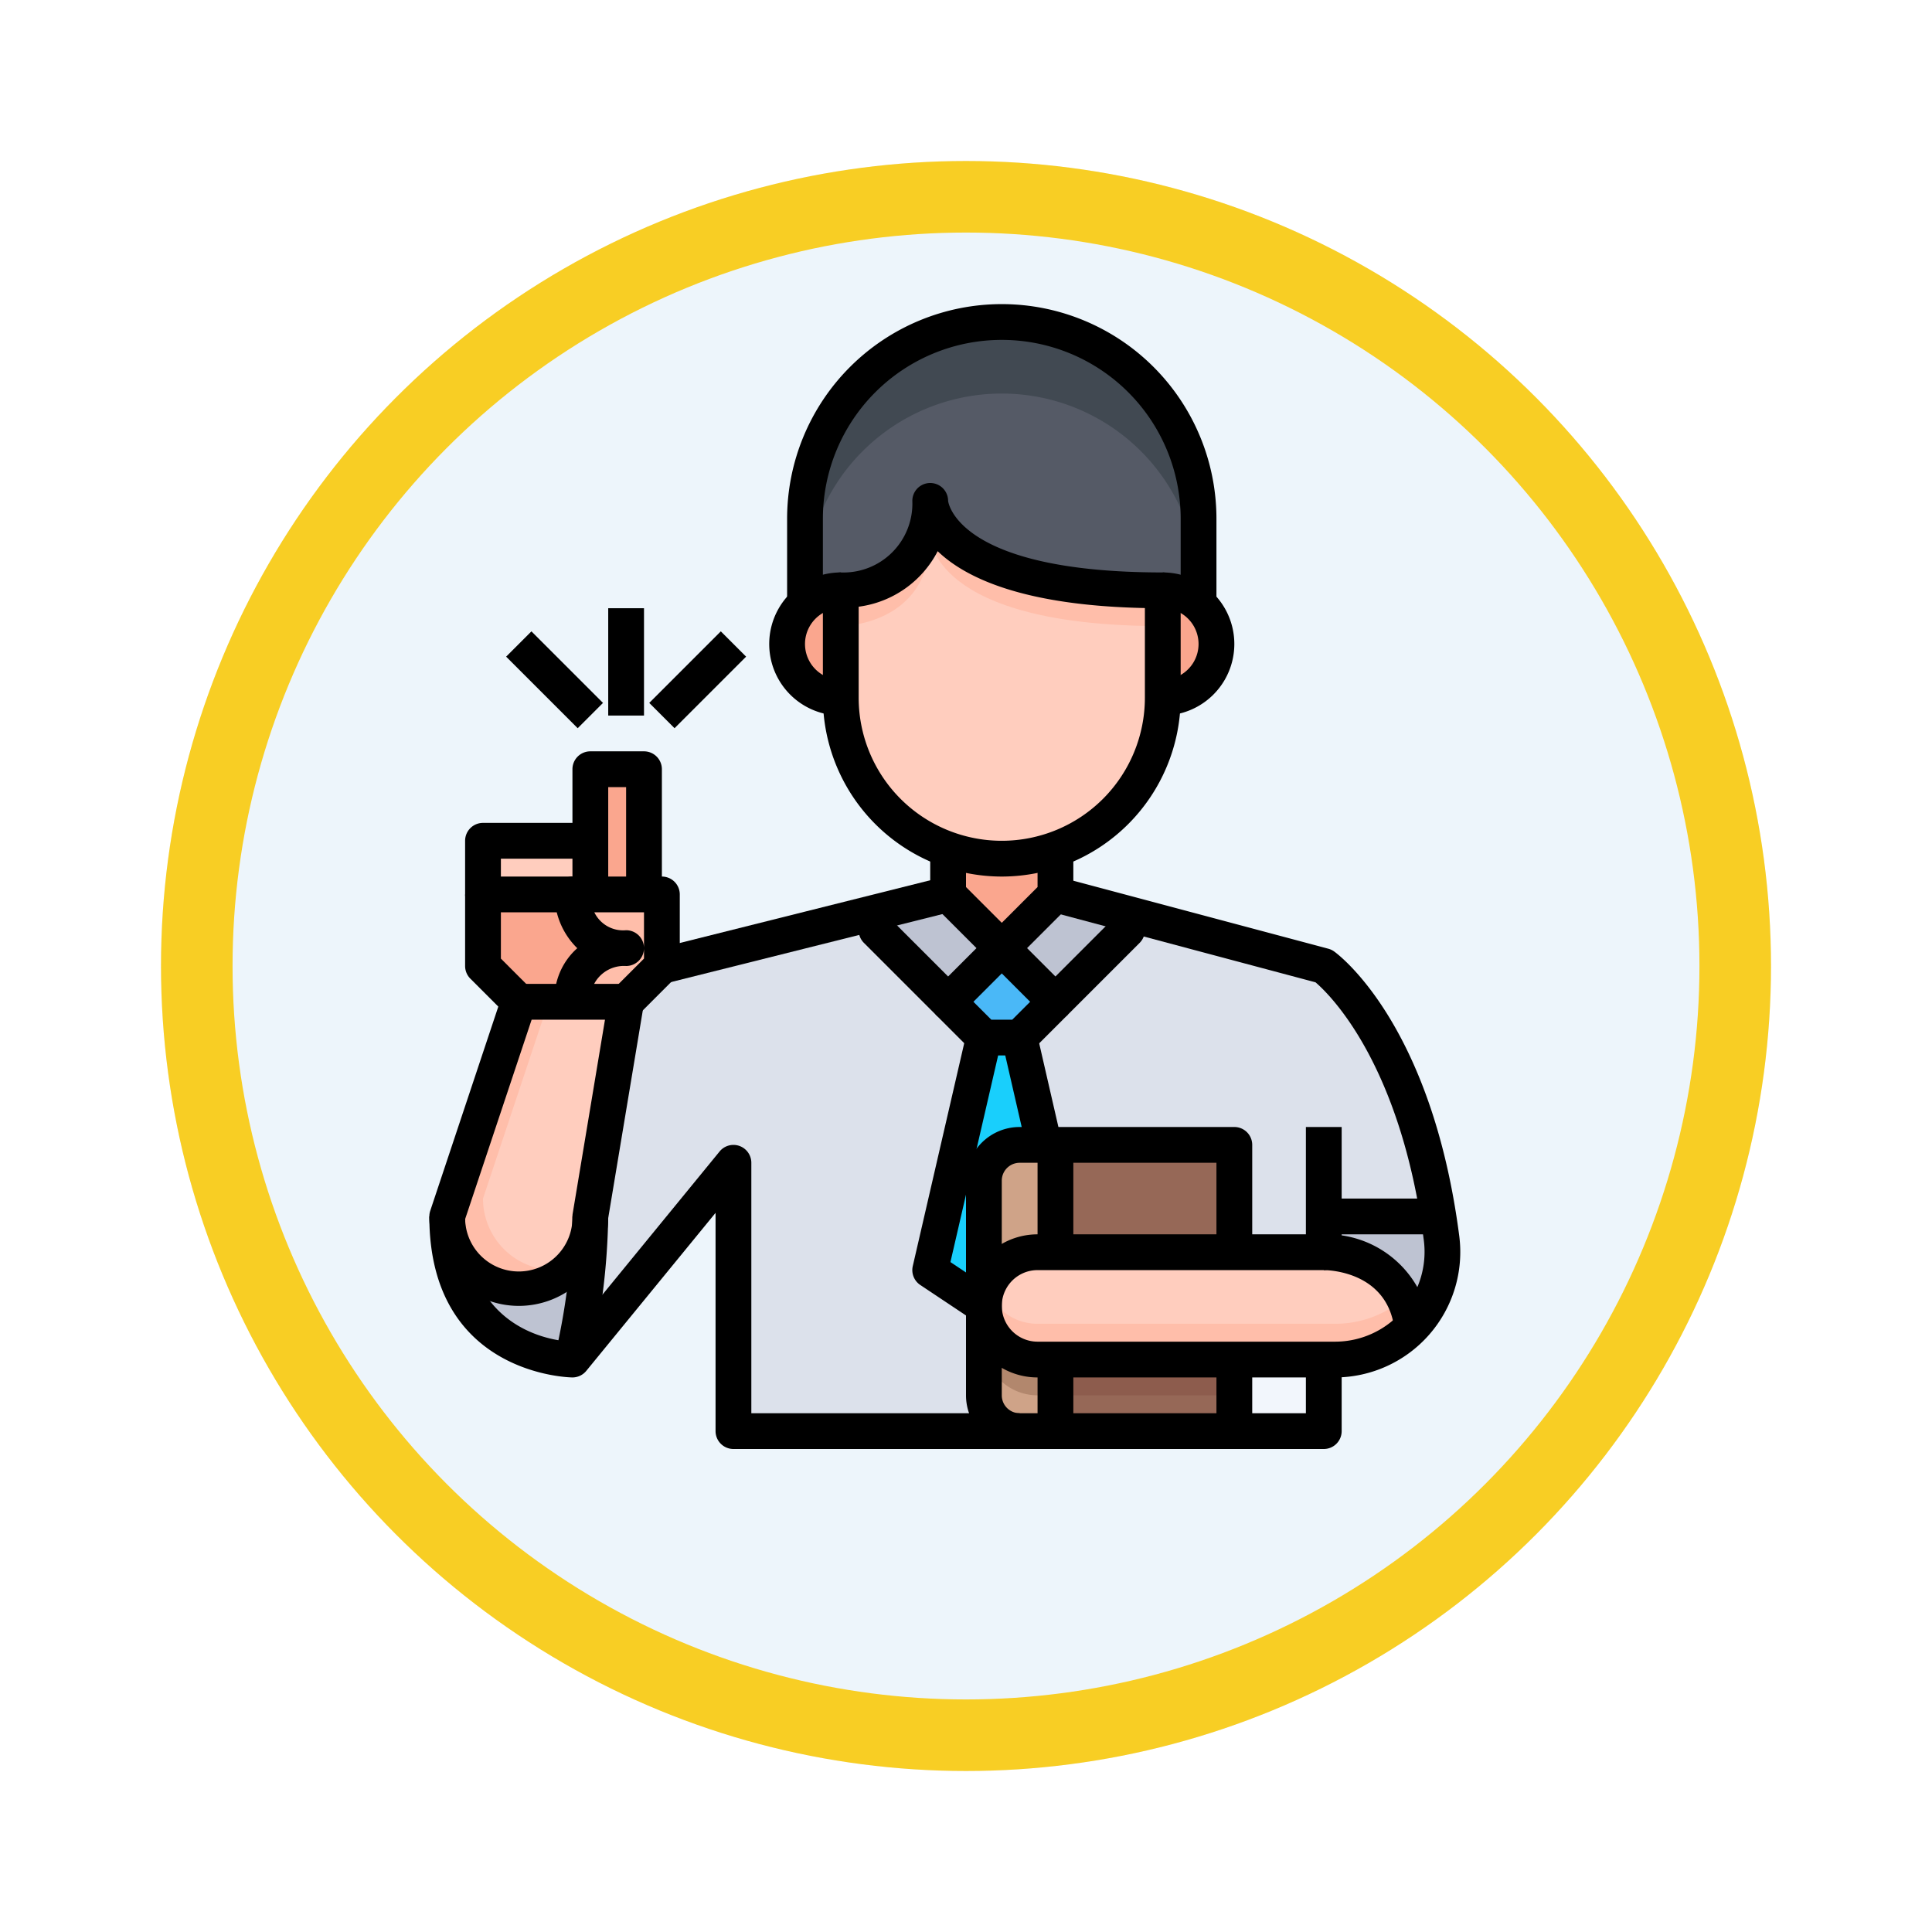 <svg xmlns="http://www.w3.org/2000/svg" xmlns:xlink="http://www.w3.org/1999/xlink" width="108" height="108" viewBox="0 0 108 108">
  <defs>
    <filter id="Ellipse_11495" x="0" y="0" width="108" height="108" filterUnits="userSpaceOnUse">
      <feOffset dy="3" input="SourceAlpha"/>
      <feGaussianBlur stdDeviation="3" result="blur"/>
      <feFlood flood-opacity="0.161"/>
      <feComposite operator="in" in2="blur"/>
      <feComposite in="SourceGraphic"/>
    </filter>
  </defs>
  <g id="Group_1145728" data-name="Group 1145728" transform="translate(-195.81 -5116)">
    <g id="Group_1144289" data-name="Group 1144289" transform="translate(-1.19 4633)">
      <g id="Group_1143942" data-name="Group 1143942" transform="translate(0.19 -1852)">
        <g id="Group_1143744" data-name="Group 1143744" transform="translate(-0.19 1868)">
          <g transform="matrix(1, 0, 0, 1, 197, 467)" filter="url(#Ellipse_11495)">
            <g id="Ellipse_11495-2" data-name="Ellipse 11495" transform="translate(9 6)" fill="#edf5fb" stroke="#f8ce24" stroke-width="4">
              <circle cx="45" cy="45" r="45" stroke="none"/>
              <circle cx="45" cy="45" r="43" fill="none"/>
            </g>
          </g>
        </g>
      </g>
    </g>
    <g id="teacher_4202854" transform="translate(216.81 5133)">
      <path id="Path_979464" data-name="Path 979464" d="M46,12v4.77A2.965,2.965,0,0,0,44,16c-13,0-13-5-13-5,0,5-5,5-5,5a2.965,2.965,0,0,0-2,.77V12a11,11,0,0,1,22,0Z" fill="#555a66"/>
      <path id="Path_979465" data-name="Path 979465" d="M35,1A10.994,10.994,0,0,0,24,12v4a11,11,0,0,1,22,0V12A10.994,10.994,0,0,0,35,1Z" fill="#414952"/>
      <path id="Path_979466" data-name="Path 979466" d="M37,59h1v4H36a2.006,2.006,0,0,1-2-2V56a3,3,0,0,0,3,3Z" fill="#cfa388"/>
      <path id="Path_979467" data-name="Path 979467" d="M37,59a3,3,0,0,1-3-3v2a3,3,0,0,0,3,3h1V59Z" fill="#b2876d"/>
      <path id="Path_979468" data-name="Path 979468" d="M38,47v6H37a3,3,0,0,0-3,3V49a2.006,2.006,0,0,1,2-2Z" fill="#cfa388"/>
      <path id="Path_979469" data-name="Path 979469" d="M48,59v4H38V59H48Z" fill="#966857"/>
      <path id="Path_979470" data-name="Path 979470" d="M48,59v2H38V59H48Z" fill="#8d5c4d"/>
      <path id="Path_979471" data-name="Path 979471" d="M48,47v6H38V47Z" fill="#966857"/>
      <path id="Path_979472" data-name="Path 979472" d="M35,36l-3,3-4-4V34l4-1Z" fill="#bec3d2"/>
      <path id="Path_979473" data-name="Path 979473" d="M42,34.07V35l-4,4-3-3,3-3Z" fill="#bec3d2"/>
      <path id="Path_979474" data-name="Path 979474" d="M38,39l-2,2H34l-2-2,3-3Z" fill="#4ab8f7"/>
      <path id="Path_979475" data-name="Path 979475" d="M36,41l1.38,6H36a2.006,2.006,0,0,0-2,2v7l-3-2,3-13Z" fill="#19cffc"/>
      <path id="Path_979476" data-name="Path 979476" d="M12,51a37.463,37.463,0,0,1-1,8s-7,0-7-8a4,4,0,0,0,8,0Z" fill="#bec3d2"/>
      <path id="Path_979477" data-name="Path 979477" d="M53,51h6.41c.06.39.12.79.17,1.2a5.963,5.963,0,0,1-1.64,4.96C57.42,53,53,53,53,53Z" fill="#bec3d2"/>
      <path id="Path_979478" data-name="Path 979478" d="M48,59h5v4H48Z" fill="#f2f6fc"/>
      <path id="Path_979479" data-name="Path 979479" d="M36,63H20V48L11,59a37.463,37.463,0,0,0,1-8l2-12,2-2,12-3v1l4,4,2,2L31,54l3,2v5A2.006,2.006,0,0,0,36,63Z" fill="#dce1eb"/>
      <path id="Path_979480" data-name="Path 979480" d="M53,51v2H48V47H37.38L36,41l2-2,4-4v-.93L53,37s4.73,3.38,6.41,14Z" fill="#dce1eb"/>
      <path id="Path_979481" data-name="Path 979481" d="M15,26v7H12V26Z" fill="#faa68e"/>
      <path id="Path_979482" data-name="Path 979482" d="M6,30h6v3H6Z" fill="#ffcdbe"/>
      <path id="Path_979483" data-name="Path 979483" d="M14,36a2.938,2.938,0,0,0-3,3H8L6,37V33h5a2.938,2.938,0,0,0,3,3Z" fill="#faa68e"/>
      <path id="Path_979484" data-name="Path 979484" d="M16,33v4l-2,2H11a2.938,2.938,0,0,1,3-3,2.938,2.938,0,0,1-3-3Z" fill="#ffbeaa"/>
      <path id="Path_979485" data-name="Path 979485" d="M14,39,12,51a4,4,0,0,1-8,0L8,39Z" fill="#ffcdbe"/>
      <path id="Path_979486" data-name="Path 979486" d="M10,54a4,4,0,0,1-4-4L9.667,39H8L4,51a3.988,3.988,0,0,0,6.708,2.929A4.036,4.036,0,0,1,10,54Z" fill="#ffbeaa"/>
      <path id="Path_979487" data-name="Path 979487" d="M53,53s4.42,0,4.94,4.16A5.929,5.929,0,0,1,53.63,59H37a3,3,0,1,1,0-6Z" fill="#ffcdbe"/>
      <path id="Path_979488" data-name="Path 979488" d="M53.63,57H37a2.963,2.963,0,0,1-2.816-2A2.991,2.991,0,0,0,37,59H53.63a5.929,5.929,0,0,0,4.31-1.84,4.884,4.884,0,0,0-.462-1.568A5.92,5.92,0,0,1,53.63,57Z" fill="#ffbeaa"/>
      <g id="Group_1144404" data-name="Group 1144404">
        <path id="Path_979489" data-name="Path 979489" d="M38,30.48V33l-3,3-3-3V30.48a8.914,8.914,0,0,0,6,0Z" fill="#faa68e"/>
        <path id="Path_979490" data-name="Path 979490" d="M24,16.77A2.965,2.965,0,0,1,26,16v6a3,3,0,0,1-3-3A2.94,2.94,0,0,1,24,16.77Z" fill="#faa68e"/>
        <path id="Path_979491" data-name="Path 979491" d="M44,16a3,3,0,0,1,0,6Z" fill="#faa68e"/>
      </g>
      <path id="Path_979492" data-name="Path 979492" d="M44,16v6a9,9,0,0,1-18,0V16s5,0,5-5C31,11,31,16,44,16Z" fill="#ffcdbe"/>
      <path id="Path_979493" data-name="Path 979493" d="M31,11c0,5-5,5-5,5v2s5,0,5-5c0,0,0,5,13,5V16C31,16,31,11,31,11Z" fill="#ffbeaa"/>
      <path id="Path_979494" data-name="Path 979494" d="M35,32A10.011,10.011,0,0,1,25,22V16a1,1,0,0,1,1-1,3.85,3.85,0,0,0,4-4,1,1,0,1,1,2,0c0,.008.411,4,12,4a1,1,0,0,1,1,1v6A10.011,10.011,0,0,1,35,32ZM27,16.915V22a8,8,0,0,0,16,0V16.99c-6.784-.138-10.03-1.684-11.583-3.178A5.821,5.821,0,0,1,27,16.915Z"/>
      <path id="Path_979495" data-name="Path 979495" d="M44,23V21a2,2,0,0,0,0-4V15a4,4,0,0,1,0,8Z"/>
      <path id="Path_979496" data-name="Path 979496" d="M26,23a4,4,0,0,1,0-8v2a2,2,0,0,0,0,4Z"/>
      <path id="Path_979497" data-name="Path 979497" d="M47,17H45V12a10,10,0,0,0-20,0v5H23V12a12,12,0,1,1,24,0Z"/>
      <path id="Path_979501" data-name="Path 979501" d="M35,37a1,1,0,0,1-.707-.293l-3-3A1,1,0,0,1,31,33V30h2v2.586l2,2,2-2V30h2v3a1,1,0,0,1-.293.707l-3,3A1,1,0,0,1,35,37Z"/>
      <path id="Path_979502" data-name="Path 979502" d="M53.633,60H37a4,4,0,0,1,0-8H52V46h2v7a1,1,0,0,1-1,1H37a2,2,0,0,0,0,4H53.633a4.987,4.987,0,0,0,3.749-1.7,5.038,5.038,0,0,0,1.209-3.975C57.3,42.416,53.3,38.562,52.538,37.912l-14.8-3.946.516-1.932,15,4a1,1,0,0,1,.323.152c.222.159,5.447,4.015,6.993,15.881A7.014,7.014,0,0,1,53.633,60Z"/>
      <path id="Path_979503" data-name="Path 979503" d="M48,64H36a3,3,0,0,1-3-3V49a3,3,0,0,1,3-3H48a1,1,0,0,1,1,1v6H47V48H36a1,1,0,0,0-1,1V61a1,1,0,0,0,1,1H47V59h2v4A1,1,0,0,1,48,64Z"/>
      <path id="Path_979504" data-name="Path 979504" d="M37,47h2v6H37Z"/>
      <path id="Path_979505" data-name="Path 979505" d="M37,59h2v4H37Z"/>
      <path id="Path_979506" data-name="Path 979506" d="M53,64H48V62h4V59h2v4A1,1,0,0,1,53,64Z"/>
      <path id="Path_979507" data-name="Path 979507" d="M8,56a5.006,5.006,0,0,1-5-5,1,1,0,0,1,.051-.316l4-12A1,1,0,0,1,8,38h6a1,1,0,0,1,.986,1.165L13,51.087A5,5,0,0,1,8,56ZM5,51.151A3,3,0,1,0,11,51a.919.919,0,0,1,.014-.165L12.819,40h-4.1Z"/>
      <path id="Path_979508" data-name="Path 979508" d="M14.707,39.707l-1.414-1.414L15,36.586V36a1,1,0,0,1-1,1,1.882,1.882,0,0,0-2,2H10a3.791,3.791,0,0,1,1.27-2.995A4.226,4.226,0,0,1,10,33a1,1,0,0,1,1-1h5a1,1,0,0,1,1,1v4a1,1,0,0,1-.293.707ZM12.224,34A1.787,1.787,0,0,0,14,35a1,1,0,0,1,1,1V34Z"/>
      <path id="Path_979509" data-name="Path 979509" d="M16,33H14V27H13v6H11V26a1,1,0,0,1,1-1h3a1,1,0,0,1,1,1Z"/>
      <path id="Path_979510" data-name="Path 979510" d="M11,34H6a1,1,0,0,1-1-1V30a1,1,0,0,1,1-1h6v2H7v1h4Z"/>
      <path id="Path_979511" data-name="Path 979511" d="M7.293,39.707l-2-2A1,1,0,0,1,5,37V33H7v3.586l1.707,1.707Z"/>
      <path id="Path_979512" data-name="Path 979512" d="M56.948,57.284C56.553,54.123,53.358,54,53,54V52a5.818,5.818,0,0,1,5.932,5.036Z"/>
      <path id="Path_979513" data-name="Path 979513" d="M53,50h7v2H53Z"/>
      <path id="Path_979514" data-name="Path 979514" d="M15.754,34H32.246v2H15.754Z" transform="translate(-7.775 6.87) rotate(-14.064)"/>
      <path id="Path_979515" data-name="Path 979515" d="M36,64H20a1,1,0,0,1-1-1V50.8l-7.226,8.832A1,1,0,0,1,11,60c-.08,0-8-.1-8-9H5c0,5.831,4.147,6.805,5.553,6.968l8.673-10.6A1,1,0,0,1,21,48V62H36Z"/>
      <path id="Path_979516" data-name="Path 979516" d="M11.97,59.243l-1.94-.486A36.786,36.786,0,0,0,11,51h2a38.156,38.156,0,0,1-1.03,8.243Z"/>
      <path id="Path_979517" data-name="Path 979517" d="M38,40a1,1,0,0,1-.707-.293L35,37.414l-2.293,2.293a1,1,0,0,1-1.414,0l-4-4A1,1,0,0,1,27,35V34h2v.586l3,3,2.293-2.293a1,1,0,0,1,1.414,0L38,37.586l3-3V34h2v1a1,1,0,0,1-.293.707l-4,4A1,1,0,0,1,38,40Z"/>
      <path id="Path_979518" data-name="Path 979518" d="M36,42H34a1,1,0,0,1-.707-.293l-2-2,1.414-1.414L34.414,40h1.172l1.707-1.707,1.414,1.414-2,2A1,1,0,0,1,36,42Z"/>
      <path id="Path_979519" data-name="Path 979519" d="M33.445,56.832l-3-2a1,1,0,0,1-.42-1.057l3-13,1.95.45L32.13,53.551l2.425,1.617Z"/>
      <path id="Path_979520" data-name="Path 979520" d="M35.69,40.922h2v6.157h-2Z" transform="translate(-8.928 9.343) rotate(-12.939)"/>
      <path id="Path_979521" data-name="Path 979521" d="M13,17h2v6H13Z"/>
      <path id="Path_979522" data-name="Path 979522" d="M15.172,20h5.657v2H15.172Z" transform="translate(-9.577 18.879) rotate(-45)"/>
      <path id="Path_979523" data-name="Path 979523" d="M9,18.172h2v5.657H9Z" transform="translate(-11.92 13.222) rotate(-45)"/>
    </g>
  </g>
</svg>
